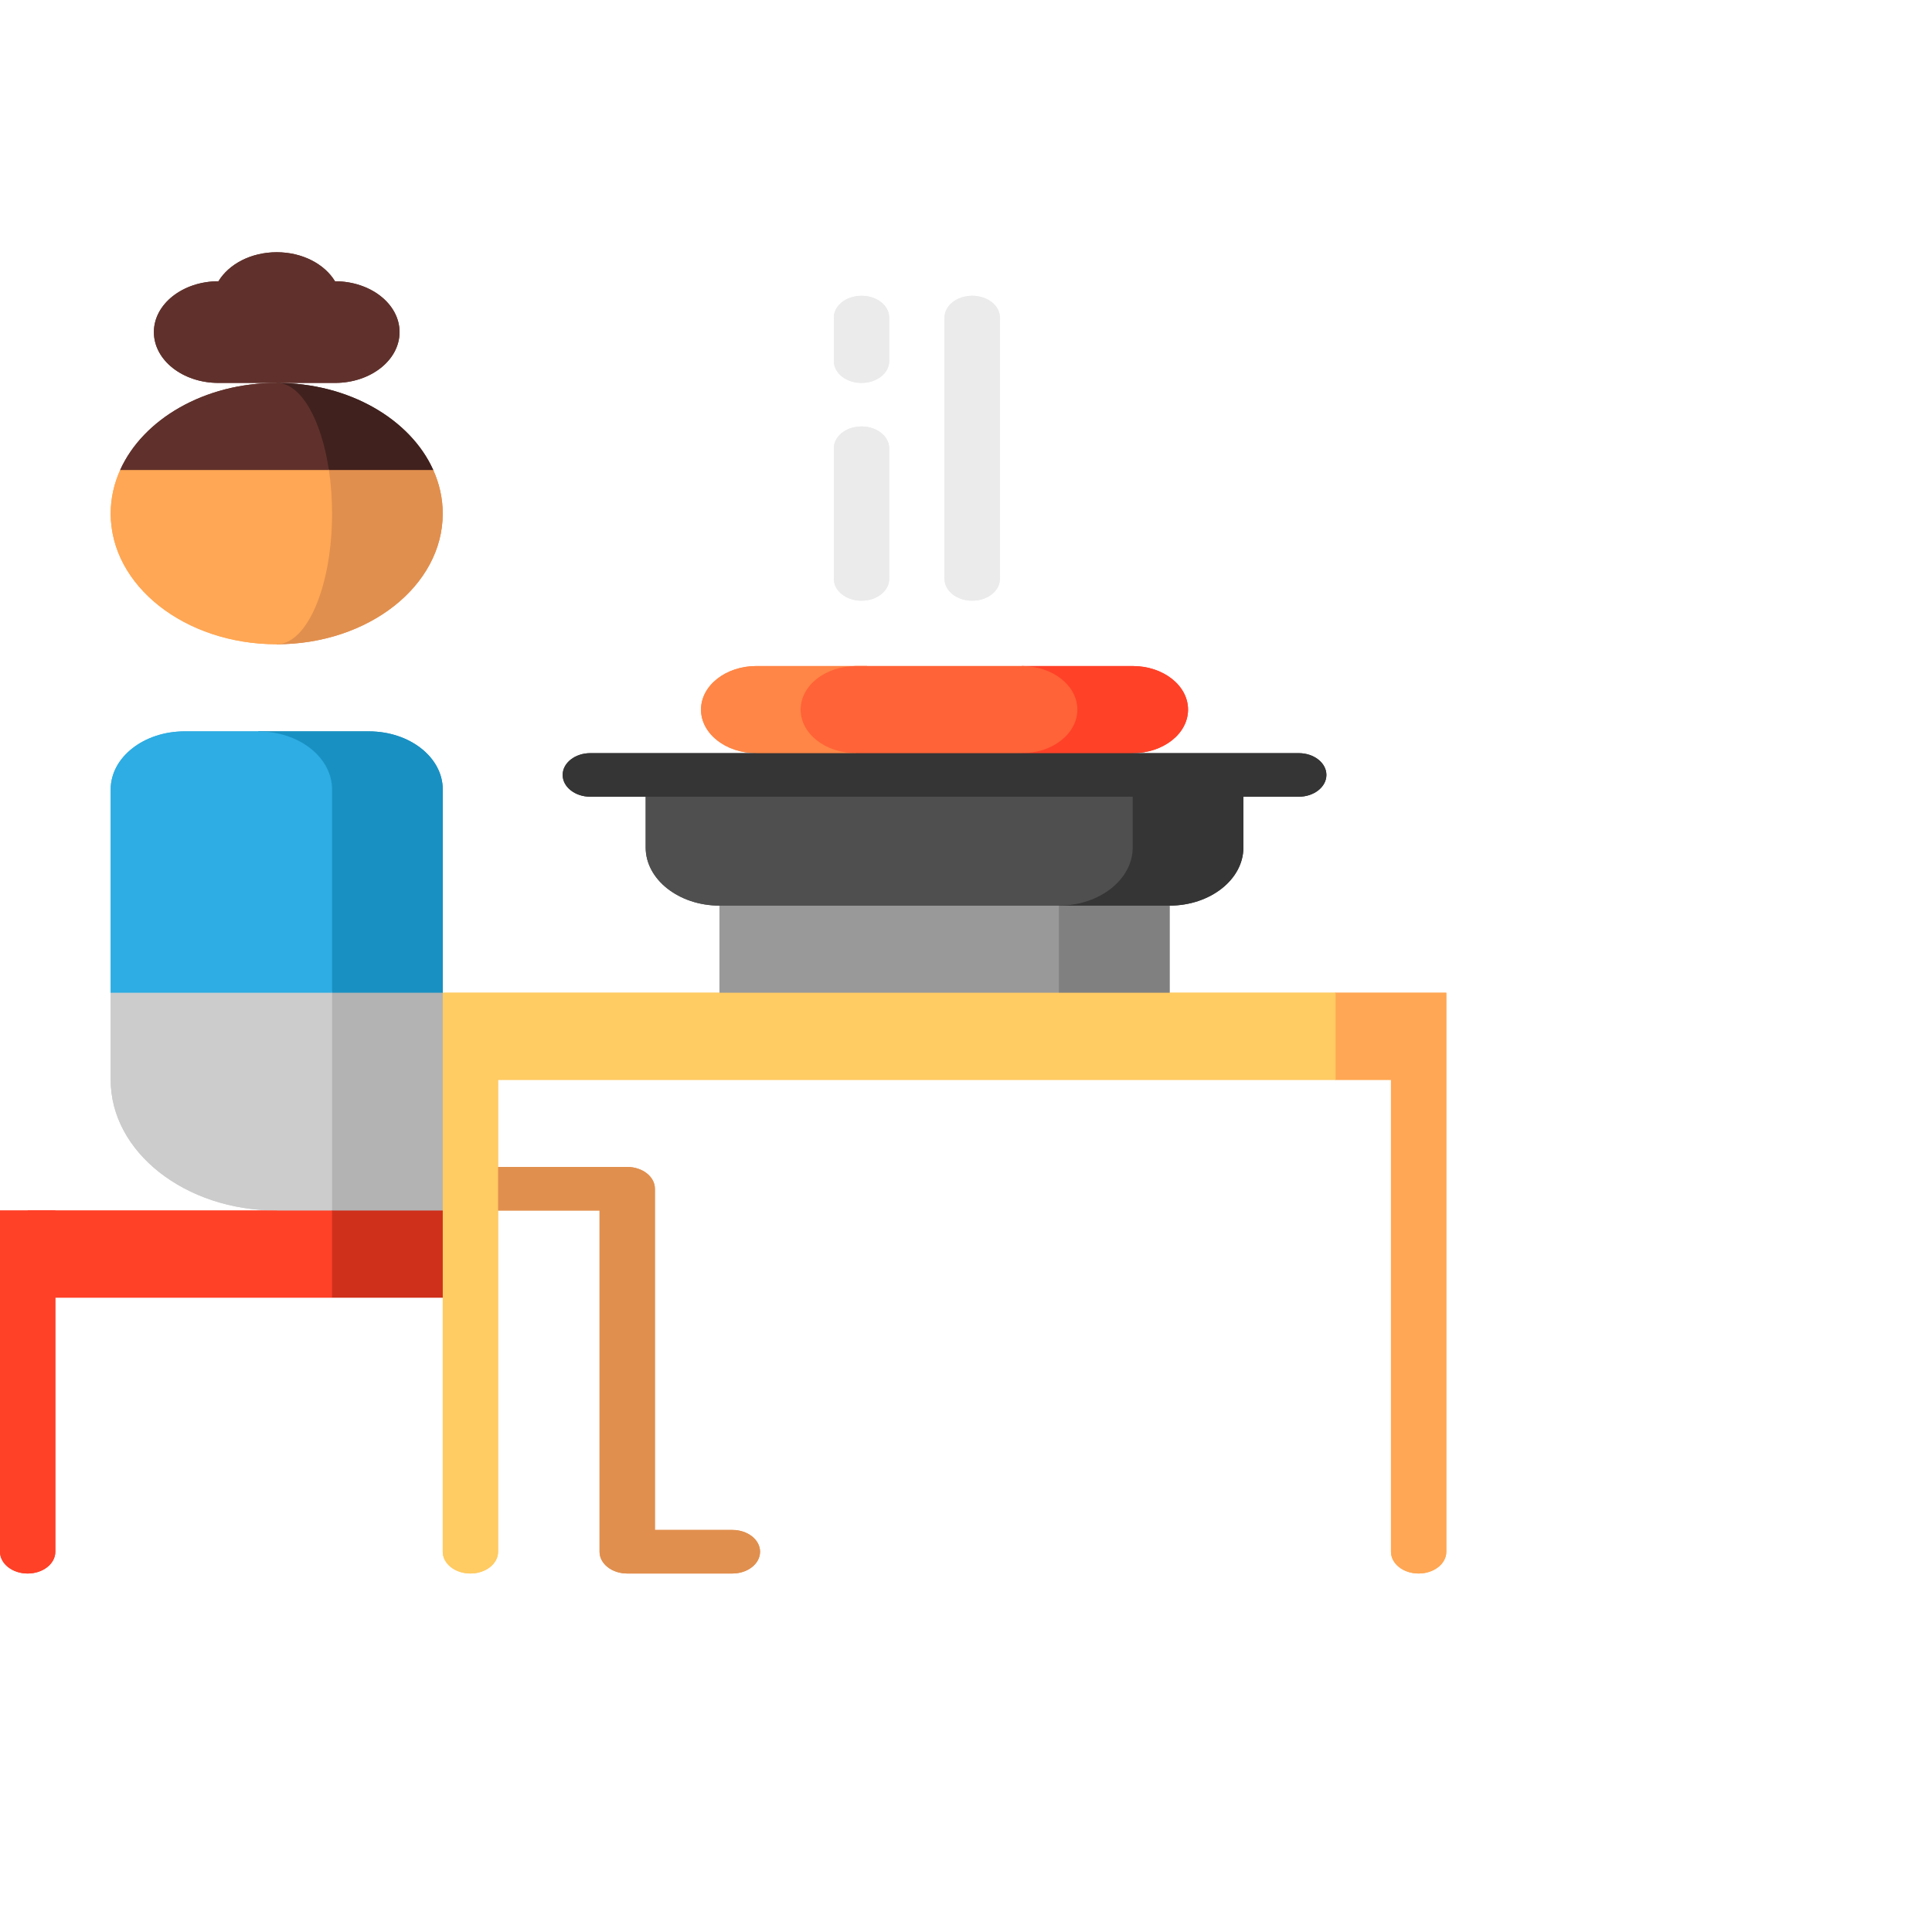 <svg width="100" height="100"  viewBox="0 0 180 133"  fill="none" xmlns="http://www.w3.org/2000/svg">
<path d="M68.234 119.042H61.016V87.252C61.016 86.132 59.862 85.223 58.438 85.223H41.25V89.282H55.859V121.071C55.859 122.192 57.013 123.1 58.438 123.1H68.234C69.659 123.1 70.813 122.192 70.813 121.071C70.813 119.95 69.659 119.042 68.234 119.042Z" fill="#E18F4E"/>
<path d="M98.656 60.874L83.188 73.049H108.969V60.874H98.656Z" fill="#808080"/>
<path d="M98.656 60.874H67.031V73.049H98.656V60.874Z" fill="#999999"/>
<path d="M20.625 60.874L30.938 93.34L43.828 89.282V73.049L41.25 68.99L20.625 60.874Z" fill="#B3B3B3"/>
<path d="M10.312 77.107C10.312 83.831 17.238 89.282 25.781 89.282L30.938 93.34V63.579L10.312 68.99V77.107Z" fill="#CCCCCC"/>
<path d="M34.375 44.641H24.062L30.938 68.99H41.25V50.052C41.25 47.063 38.172 44.641 34.375 44.641Z" fill="#1990C2"/>
<path d="M30.938 50.052C30.938 47.063 27.86 44.641 24.063 44.641H17.188C13.39 44.641 10.312 47.063 10.312 50.052V68.99H30.938V50.052Z" fill="#2DADE3"/>
<path d="M30.938 89.282L24.062 93.34L30.938 97.398H43.828V89.282H30.938Z" fill="#CF301B"/>
<path d="M30.938 89.282H2.578V97.398H30.938V89.282Z" fill="#FF4128"/>
<path d="M25.78 14.88V36.524C34.324 36.524 41.249 31.074 41.249 24.35C41.249 22.926 40.936 21.561 40.365 20.291L25.78 14.88Z" fill="#E18F4E"/>
<path d="M25.78 12.175L30.642 20.291H40.365C38.242 15.563 32.515 12.175 25.78 12.175Z" fill="#40211D"/>
<path d="M11.195 20.291C10.625 21.561 10.312 22.926 10.312 24.35C10.312 31.074 17.237 36.524 25.78 36.524C28.628 36.524 30.937 31.074 30.937 24.35C30.937 22.926 30.832 21.561 30.642 20.291L25.78 14.88L11.195 20.291Z" fill="#FFA754"/>
<path d="M25.78 12.175C19.046 12.175 13.319 15.563 11.195 20.291H30.642C29.934 15.563 28.025 12.175 25.78 12.175Z" fill="#60312C"/>
<path d="M31.21 2.705C30.244 1.107 28.18 0 25.781 0C23.383 0 21.319 1.107 20.353 2.705C17.03 2.705 14.337 4.825 14.337 7.44C14.337 10.055 17.03 12.175 20.353 12.175H31.21C34.533 12.175 37.226 10.055 37.226 7.44C37.226 4.825 34.533 2.705 31.21 2.705Z" fill="#60312C"/>
<path d="M124.438 68.99L108.969 73.049L124.438 77.107H134.75V68.99H124.438Z" fill="#FFA754"/>
<path d="M124.438 68.99H41.25V77.107H124.438V68.99Z" fill="#FFCB63"/>
<path d="M129.594 74.401V121.071C129.594 122.192 130.748 123.1 132.172 123.1C133.596 123.1 134.75 122.192 134.75 121.071V77.107L129.594 74.401Z" fill="#FFA754"/>
<path d="M41.25 77.107V121.071C41.25 122.192 42.404 123.1 43.828 123.1C45.252 123.1 46.406 122.192 46.406 121.071V74.401L41.25 77.107Z" fill="#FFCB63"/>
<path d="M0 89.282V121.071C0 122.192 1.154 123.101 2.578 123.101C4.002 123.101 5.156 122.192 5.156 121.071V89.282H0Z" fill="#FF4128"/>
<path d="M70.469 38.553C67.621 38.553 65.312 40.37 65.312 42.612C65.312 44.853 67.621 46.67 70.469 46.67L80.781 54.786V38.553H70.469Z" fill="#FF8646"/>
<path d="M105.531 38.553H95.219V54.786L105.531 46.67C108.379 46.67 110.688 44.853 110.688 42.612C110.688 40.37 108.379 38.553 105.531 38.553Z" fill="#FF4128"/>
<path d="M100.375 42.612C100.375 40.37 98.067 38.553 95.219 38.553H79.75C76.902 38.553 74.594 40.37 74.594 42.612C74.594 44.853 76.902 46.67 79.75 46.67L95.219 54.786V46.67C98.067 46.67 100.375 44.853 100.375 42.612Z" fill="#FF6337"/>
<path d="M90.578 32.466C89.154 32.466 88 31.558 88 30.437V6.087C88 4.967 89.154 4.058 90.578 4.058C92.002 4.058 93.156 4.967 93.156 6.087V30.437C93.156 31.558 92.002 32.466 90.578 32.466Z" fill="#EBEBEB"/>
<path d="M80.266 12.175C78.841 12.175 77.688 11.267 77.688 10.146V6.087C77.688 4.967 78.841 4.058 80.266 4.058C81.69 4.058 82.844 4.967 82.844 6.087V10.146C82.844 11.267 81.69 12.175 80.266 12.175Z" fill="#EBEBEB"/>
<path d="M80.266 32.466C78.841 32.466 77.688 31.558 77.688 30.437V18.262C77.688 17.141 78.841 16.233 80.266 16.233C81.69 16.233 82.844 17.141 82.844 18.262V30.437C82.844 31.558 81.69 32.466 80.266 32.466Z" fill="#EBEBEB"/>
<path d="M105.531 48.699L98.655 60.874H108.97C112.751 60.873 115.844 58.439 115.844 55.463V48.699H105.531Z" fill="#353535"/>
<path d="M60.156 48.699V55.463C60.156 58.439 63.25 60.874 67.031 60.874H98.657C102.438 60.873 105.531 58.439 105.531 55.463V48.699H60.156Z" fill="#4F4F4F"/>
<path d="M121 50.728H55C53.576 50.728 52.422 49.82 52.422 48.699C52.422 47.578 53.576 46.67 55 46.67H121C122.424 46.67 123.578 47.578 123.578 48.699C123.578 49.82 122.424 50.728 121 50.728Z" fill="#353535"/>
<path d="M68.234 119.042H61.016V87.252C61.016 86.132 59.862 85.223 58.438 85.223H41.25V89.282H55.859V121.071C55.859 122.192 57.013 123.1 58.438 123.1H68.234C69.659 123.1 70.813 122.192 70.813 121.071C70.813 119.95 69.659 119.042 68.234 119.042Z" fill="#E18F4E"/>
<path d="M98.656 60.874L83.188 73.049H108.969V60.874H98.656Z" fill="#808080"/>
<path d="M98.656 60.874H67.031V73.049H98.656V60.874Z" fill="#999999"/>
<path d="M20.625 60.874L30.938 93.34L43.828 89.282V73.049L41.25 68.99L20.625 60.874Z" fill="#B3B3B3"/>
<path d="M10.312 77.107C10.312 83.831 17.238 89.282 25.781 89.282L30.938 93.34V63.579L10.312 68.99V77.107Z" fill="#CCCCCC"/>
<path d="M34.375 44.641H24.062L30.938 68.99H41.25V50.052C41.25 47.063 38.172 44.641 34.375 44.641Z" fill="#1990C2"/>
<path d="M30.938 50.052C30.938 47.063 27.86 44.641 24.063 44.641H17.188C13.39 44.641 10.312 47.063 10.312 50.052V68.99H30.938V50.052Z" fill="#2DADE3"/>
<path d="M30.938 89.282L24.062 93.34L30.938 97.398H43.828V89.282H30.938Z" fill="#CF301B"/>
<path d="M30.938 89.282H2.578V97.398H30.938V89.282Z" fill="#FF4128"/>
<path d="M25.78 14.88V36.524C34.324 36.524 41.249 31.074 41.249 24.35C41.249 22.926 40.936 21.561 40.365 20.291L25.78 14.88Z" fill="#E18F4E"/>
<path d="M25.78 12.175L30.642 20.291H40.365C38.242 15.563 32.515 12.175 25.78 12.175Z" fill="#40211D"/>
<path d="M11.195 20.291C10.625 21.561 10.312 22.926 10.312 24.35C10.312 31.074 17.237 36.524 25.78 36.524C28.628 36.524 30.937 31.074 30.937 24.35C30.937 22.926 30.832 21.561 30.642 20.291L25.78 14.88L11.195 20.291Z" fill="#FFA754"/>
<path d="M25.78 12.175C19.046 12.175 13.319 15.563 11.195 20.291H30.642C29.934 15.563 28.025 12.175 25.78 12.175Z" fill="#60312C"/>
<path d="M31.21 2.705C30.244 1.107 28.18 0 25.781 0C23.383 0 21.319 1.107 20.353 2.705C17.03 2.705 14.337 4.825 14.337 7.44C14.337 10.055 17.03 12.175 20.353 12.175H31.21C34.533 12.175 37.226 10.055 37.226 7.44C37.226 4.825 34.533 2.705 31.21 2.705Z" fill="#60312C"/>
<path d="M124.438 68.99L108.969 73.049L124.438 77.107H134.75V68.99H124.438Z" fill="#FFA754"/>
<path d="M124.438 68.99H41.25V77.107H124.438V68.99Z" fill="#FFCB63"/>
<path d="M129.594 74.401V121.071C129.594 122.192 130.748 123.1 132.172 123.1C133.596 123.1 134.75 122.192 134.75 121.071V77.107L129.594 74.401Z" fill="#FFA754"/>
<path d="M41.25 77.107V121.071C41.25 122.192 42.404 123.1 43.828 123.1C45.252 123.1 46.406 122.192 46.406 121.071V74.401L41.25 77.107Z" fill="#FFCB63"/>
<path d="M0 89.282V121.071C0 122.192 1.154 123.101 2.578 123.101C4.002 123.101 5.156 122.192 5.156 121.071V89.282H0Z" fill="#FF4128"/>
<path d="M70.469 38.553C67.621 38.553 65.312 40.37 65.312 42.612C65.312 44.853 67.621 46.67 70.469 46.67L80.781 54.786V38.553H70.469Z" fill="#FF8646"/>
<path d="M105.531 38.553H95.219V54.786L105.531 46.67C108.379 46.67 110.688 44.853 110.688 42.612C110.688 40.37 108.379 38.553 105.531 38.553Z" fill="#FF4128"/>
<path d="M100.375 42.612C100.375 40.37 98.067 38.553 95.219 38.553H79.75C76.902 38.553 74.594 40.37 74.594 42.612C74.594 44.853 76.902 46.67 79.75 46.67L95.219 54.786V46.67C98.067 46.67 100.375 44.853 100.375 42.612Z" fill="#FF6337"/>
<path d="M90.578 32.466C89.154 32.466 88 31.558 88 30.437V6.087C88 4.967 89.154 4.058 90.578 4.058C92.002 4.058 93.156 4.967 93.156 6.087V30.437C93.156 31.558 92.002 32.466 90.578 32.466Z" fill="#EBEBEB"/>
<path d="M80.266 12.175C78.841 12.175 77.688 11.267 77.688 10.146V6.087C77.688 4.967 78.841 4.058 80.266 4.058C81.69 4.058 82.844 4.967 82.844 6.087V10.146C82.844 11.267 81.69 12.175 80.266 12.175Z" fill="#EBEBEB"/>
<path d="M80.266 32.466C78.841 32.466 77.688 31.558 77.688 30.437V18.262C77.688 17.141 78.841 16.233 80.266 16.233C81.69 16.233 82.844 17.141 82.844 18.262V30.437C82.844 31.558 81.69 32.466 80.266 32.466Z" fill="#EBEBEB"/>
<path d="M105.531 48.699L98.655 60.874H108.97C112.751 60.873 115.844 58.439 115.844 55.463V48.699H105.531Z" fill="#353535"/>
<path d="M60.156 48.699V55.463C60.156 58.439 63.25 60.874 67.031 60.874H98.657C102.438 60.873 105.531 58.439 105.531 55.463V48.699H60.156Z" fill="#4F4F4F"/>
<path d="M121 50.728H55C53.576 50.728 52.422 49.82 52.422 48.699C52.422 47.578 53.576 46.67 55 46.67H121C122.424 46.67 123.578 47.578 123.578 48.699C123.578 49.82 122.424 50.728 121 50.728Z" fill="#353535"/>
</svg>
